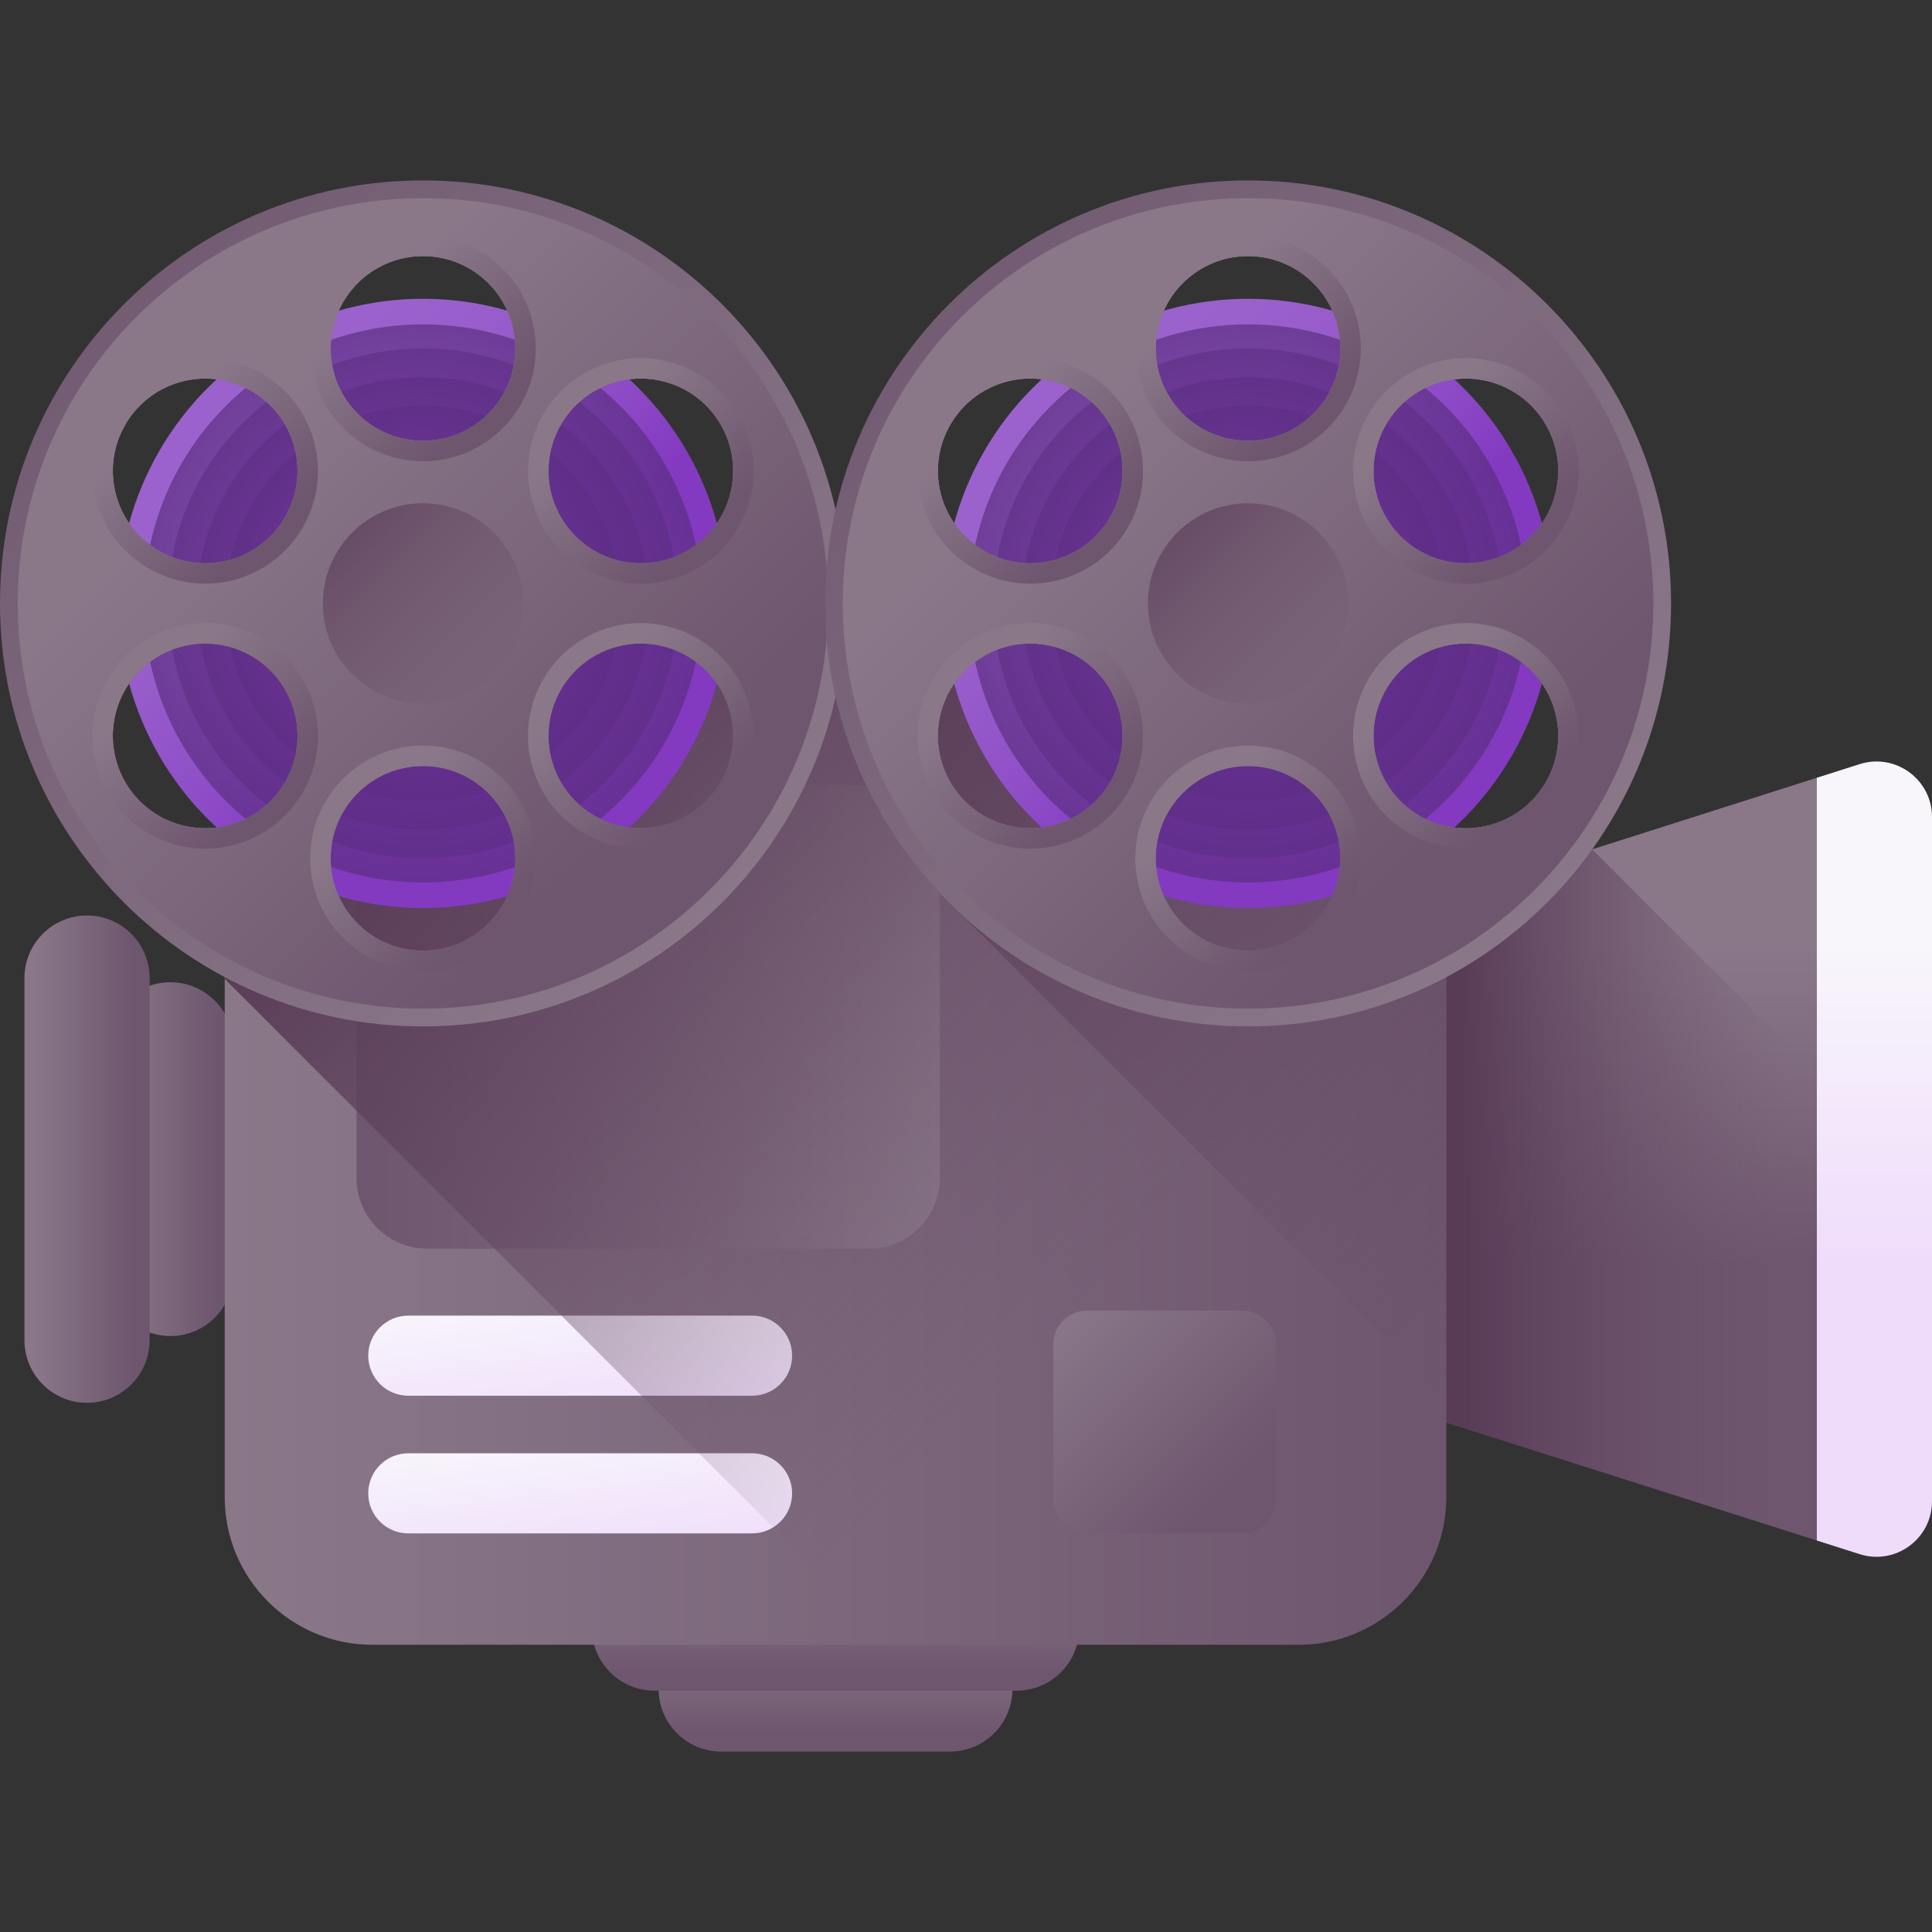 <svg id="Capa_1" enable-background="new 0 0 510 510" height="512" viewBox="0 0 510 510" width="512" xmlns="http://www.w3.org/2000/svg" xmlns:xlink="http://www.w3.org/1999/xlink"><rect x="0" y="0" width="510" height="510" fill="#333333" stroke="none"/><linearGradient id="lg1"><stop offset="0" stop-color="#8a7889"/><stop offset="1" stop-color="#6e566e"/></linearGradient><linearGradient id="SVGID_1_" gradientUnits="userSpaceOnUse" x1="434.096" x2="434.096" xlink:href="#lg1" y1="249.302" y2="333.537"/><linearGradient id="lg2"><stop offset="0" stop-color="#f8f6fb"/><stop offset="1" stop-color="#efdcfb"/></linearGradient><linearGradient id="SVGID_2_" gradientUnits="userSpaceOnUse" x1="494.801" x2="494.801" xlink:href="#lg2" y1="246.898" y2="334.72"/><linearGradient id="lg3"><stop offset="0" stop-color="#6e566e" stop-opacity="0"/><stop offset=".294" stop-color="#674d66" stop-opacity=".294"/><stop offset="1" stop-color="#593b56"/></linearGradient><linearGradient id="SVGID_3_" gradientUnits="userSpaceOnUse" x1="473.434" x2="385.805" xlink:href="#lg3" y1="317.584" y2="317.584"/><linearGradient id="SVGID_4_" gradientUnits="userSpaceOnUse" x1="30.684" x2="57.248" xlink:href="#lg1" y1="305.985" y2="305.985"/><linearGradient id="SVGID_5_" gradientUnits="userSpaceOnUse" x1="8.656" x2="35.221" xlink:href="#lg1" y1="305.985" y2="305.985"/><linearGradient id="SVGID_6_" gradientTransform="matrix(0 1 -1 0 -1499.166 2228.166)" gradientUnits="userSpaceOnUse" x1="-1796.625" x2="-1770.06" xlink:href="#lg1" y1="-1719.726" y2="-1719.726"/><linearGradient id="SVGID_7_" gradientTransform="matrix(0 1 -1 0 -1499.166 2228.166)" gradientUnits="userSpaceOnUse" x1="-1812.705" x2="-1786.14" xlink:href="#lg1" y1="-1719.726" y2="-1719.726"/><linearGradient id="SVGID_8_" gradientUnits="userSpaceOnUse" x1="59.319" x2="381.8" xlink:href="#lg1" y1="305.985" y2="305.985"/><linearGradient id="SVGID_9_" gradientTransform="matrix(-1 0 0 -1 -3800 510)" gradientUnits="userSpaceOnUse" x1="-4048.087" x2="-3894.122" xlink:href="#lg1" y1="241.601" y2="241.601"/><linearGradient id="SVGID_10_" gradientUnits="userSpaceOnUse" x1="150.698" x2="155.984" xlink:href="#lg2" y1="338.506" y2="380.138"/><linearGradient id="SVGID_11_" gradientUnits="userSpaceOnUse" x1="150.698" x2="155.984" xlink:href="#lg2" y1="374.849" y2="416.481"/><linearGradient id="SVGID_12_" gradientUnits="userSpaceOnUse" x1="278.712" x2="325.012" xlink:href="#lg1" y1="346.625" y2="392.925"/><linearGradient id="SVGID_13_" gradientUnits="userSpaceOnUse" x1="311.66" x2="152.006" xlink:href="#lg3" y1="320.615" y2="160.961"/><linearGradient id="SVGID_14_" gradientUnits="userSpaceOnUse" x1="443.147" x2="241.353" xlink:href="#lg3" y1="346.404" y2="144.61"/><linearGradient id="lg4"><stop offset="0" stop-color="#9b62cd"/><stop offset=".3" stop-color="#985dcb"/><stop offset=".672" stop-color="#8f4ec7"/><stop offset="1" stop-color="#833ac1"/></linearGradient><linearGradient id="SVGID_15_" gradientUnits="userSpaceOnUse" x1="65.401" x2="126.577" xlink:href="#lg4" y1="113.022" y2="174.197"/><linearGradient id="lg5"><stop offset="0" stop-color="#662d90" stop-opacity="0"/><stop offset=".305" stop-color="#632d8c" stop-opacity=".305"/><stop offset=".595" stop-color="#5b2d81" stop-opacity=".595"/><stop offset=".878" stop-color="#4d2d6e" stop-opacity=".879"/><stop offset="1" stop-color="#452d63"/></linearGradient><radialGradient id="SVGID_16_" cx="111.661" cy="159.282" gradientUnits="userSpaceOnUse" r="111.193" xlink:href="#lg5"/><radialGradient id="SVGID_17_" cx="111.661" cy="159.282" gradientUnits="userSpaceOnUse" r="115.789" xlink:href="#lg5"/><radialGradient id="SVGID_18_" cx="111.661" cy="159.282" gradientUnits="userSpaceOnUse" r="102.706" xlink:href="#lg5"/><radialGradient id="SVGID_19_" cx="111.661" cy="159.282" gradientUnits="userSpaceOnUse" r="89.8" xlink:href="#lg5"/><linearGradient id="SVGID_20_" gradientUnits="userSpaceOnUse" x1="192.788" x2="-5.647" xlink:href="#lg1" y1="240.409" y2="41.974"/><linearGradient id="SVGID_21_" gradientUnits="userSpaceOnUse" x1="64.977" x2="170.215" xlink:href="#lg1" y1="112.598" y2="217.835"/><linearGradient id="SVGID_22_" gradientUnits="userSpaceOnUse" x1="133.51" x2="79.682" xlink:href="#lg3" y1="181.13" y2="127.302"/><linearGradient id="SVGID_23_" gradientUnits="userSpaceOnUse" x1="99.127" x2="127.383" xlink:href="#lg1" y1="78.553" y2="108.828"/><linearGradient id="SVGID_24_" gradientUnits="userSpaceOnUse" x1="99.126" x2="127.383" xlink:href="#lg1" y1="213.148" y2="243.423"/><linearGradient id="SVGID_25_" gradientUnits="userSpaceOnUse" x1="156.623" x2="184.883" xlink:href="#lg1" y1="110.878" y2="141.156"/><linearGradient id="SVGID_26_" gradientUnits="userSpaceOnUse" x1="41.627" x2="69.887" xlink:href="#lg1" y1="180.822" y2="211.101"/><linearGradient id="SVGID_27_" gradientUnits="userSpaceOnUse" x1="41.626" x2="69.891" xlink:href="#lg1" y1="110.877" y2="141.16"/><linearGradient id="SVGID_28_" gradientUnits="userSpaceOnUse" x1="156.621" x2="184.887" xlink:href="#lg1" y1="180.818" y2="211.102"/><linearGradient id="SVGID_29_" gradientUnits="userSpaceOnUse" x1="283.198" x2="344.373" xlink:href="#lg4" y1="113.022" y2="174.197"/><radialGradient id="SVGID_30_" cx="329.458" cy="159.282" gradientUnits="userSpaceOnUse" r="111.193" xlink:href="#lg5"/><radialGradient id="SVGID_31_" cx="329.458" cy="159.282" gradientUnits="userSpaceOnUse" r="115.789" xlink:href="#lg5"/><radialGradient id="SVGID_32_" cx="329.458" cy="159.282" gradientUnits="userSpaceOnUse" r="102.706" xlink:href="#lg5"/><radialGradient id="SVGID_33_" cx="329.458" cy="159.282" gradientUnits="userSpaceOnUse" r="89.8" xlink:href="#lg5"/><linearGradient id="SVGID_34_" gradientUnits="userSpaceOnUse" x1="410.585" x2="212.15" xlink:href="#lg1" y1="240.409" y2="41.974"/><linearGradient id="SVGID_35_" gradientUnits="userSpaceOnUse" x1="282.774" x2="388.011" xlink:href="#lg1" y1="112.598" y2="217.835"/><linearGradient id="SVGID_36_" gradientUnits="userSpaceOnUse" x1="351.306" x2="297.478" xlink:href="#lg3" y1="181.13" y2="127.302"/><linearGradient id="SVGID_37_" gradientUnits="userSpaceOnUse" x1="316.923" x2="345.18" xlink:href="#lg1" y1="78.553" y2="108.828"/><linearGradient id="SVGID_38_" gradientUnits="userSpaceOnUse" x1="316.923" x2="345.179" xlink:href="#lg1" y1="213.148" y2="243.423"/><linearGradient id="SVGID_39_" gradientUnits="userSpaceOnUse" x1="374.419" x2="402.679" xlink:href="#lg1" y1="110.878" y2="141.156"/><linearGradient id="SVGID_40_" gradientUnits="userSpaceOnUse" x1="259.424" x2="287.683" xlink:href="#lg1" y1="180.822" y2="211.101"/><linearGradient id="SVGID_41_" gradientUnits="userSpaceOnUse" x1="259.423" x2="287.687" xlink:href="#lg1" y1="110.877" y2="141.16"/><linearGradient id="SVGID_42_" gradientUnits="userSpaceOnUse" x1="374.418" x2="402.683" xlink:href="#lg1" y1="180.818" y2="211.102"/><g><g><path d="m479.618 406.662-104.426-33.273v-134.808l104.481-33.291s13.327.464 13.327 10.384v180.622c0 9.919-13.382 10.366-13.382 10.366z" fill="url(#SVGID_1_)"/><path d="m490.9 201.713-11.297 3.6v201.344l11.297 3.6c9.451 3.011 19.1-4.042 19.1-13.961v-180.622c0-9.92-9.649-16.972-19.1-13.961z" fill="url(#SVGID_2_)"/><path d="m420.295 224.209-45.103 14.371v134.808l115.708 36.868c9.451 3.011 19.1-4.042 19.1-13.961v-82.381z" fill="url(#SVGID_3_)"/></g><g><path d="m45.001 352.683c-9.124 0-16.521-7.397-16.521-16.521v-60.355c0-9.124 7.397-16.521 16.521-16.521 9.124 0 16.521 7.397 16.521 16.521v60.355c0 9.124-7.397 16.521-16.521 16.521z" fill="url(#SVGID_4_)"/><path d="m22.974 370.305c-9.124 0-16.521-7.397-16.521-16.521v-95.599c0-9.124 7.397-16.521 16.521-16.521 9.124 0 16.521 7.397 16.521 16.521v95.599c0 9.124-7.397 16.521-16.521 16.521z" fill="url(#SVGID_5_)"/></g><g><path d="m173.861 445.859c0-9.124 7.397-16.521 16.521-16.521h60.355c9.124 0 16.521 7.397 16.521 16.521 0 9.124-7.396 16.521-16.521 16.521h-60.355c-9.124-.001-16.521-7.397-16.521-16.521z" fill="url(#SVGID_6_)"/><path d="m156.239 429.779c0-9.124 7.397-16.521 16.521-16.521h95.599c9.124 0 16.521 7.397 16.521 16.521 0 9.124-7.397 16.521-16.521 16.521h-95.599c-9.124-.001-16.521-7.397-16.521-16.521z" fill="url(#SVGID_7_)"/></g><g><path d="m342.812 434.184h-244.505c-21.533 0-38.989-17.456-38.989-38.989v-178.422c0-21.533 17.456-38.989 38.989-38.989h244.505c21.533 0 38.989 17.456 38.989 38.989v178.422c-.001 21.533-17.457 38.989-38.989 38.989z" fill="url(#SVGID_8_)"/><g><path d="m112.736 207.191h116.736c10.281 0 18.615 8.334 18.615 18.615v85.186c0 10.281-8.334 18.615-18.615 18.615h-116.736c-10.281 0-18.615-8.334-18.615-18.615v-85.186c.001-10.281 8.335-18.615 18.615-18.615z" fill="url(#SVGID_9_)"/><g><path d="m198.532 368.435h-90.753c-5.839 0-10.573-4.734-10.573-10.573 0-5.839 4.734-10.573 10.573-10.573h90.753c5.839 0 10.573 4.734 10.573 10.573 0 5.839-4.734 10.573-10.573 10.573z" fill="url(#SVGID_10_)"/><path d="m198.532 404.778h-90.753c-5.839 0-10.573-4.734-10.573-10.573 0-5.839 4.734-10.573 10.573-10.573h90.753c5.839 0 10.573 4.734 10.573 10.573 0 5.839-4.734 10.573-10.573 10.573z" fill="url(#SVGID_11_)"/></g></g><path d="m327.943 404.778h-40.971c-4.927 0-8.921-3.994-8.921-8.921v-40.971c0-4.927 3.994-8.921 8.921-8.921h40.971c4.927 0 8.921 3.994 8.921 8.921v40.971c0 4.926-3.994 8.921-8.921 8.921z" fill="url(#SVGID_12_)"/></g><path d="m342.812 177.785h-244.505c-21.533 0-38.989 17.456-38.989 38.989v41.632l175.779 175.779h107.714c21.533 0 38.989-17.456 38.989-38.989v-178.423c0-21.532-17.455-38.988-38.988-38.988z" fill="url(#SVGID_13_)"/><path d="m342.812 177.785h-123.478c4.064 24.32 15.993 45.973 33.078 62.274l129.388 129.388v-152.674c0-21.532-17.455-38.988-38.988-38.988z" fill="url(#SVGID_14_)"/><g><g><g><circle cx="111.661" cy="159.282" fill="url(#SVGID_15_)" r="80.411"/><circle cx="111.661" cy="159.282" fill="url(#SVGID_16_)" r="73.657"/><circle cx="111.661" cy="159.282" fill="url(#SVGID_17_)" r="67.297"/><circle cx="111.661" cy="159.282" fill="url(#SVGID_18_)" r="59.693"/><circle cx="111.661" cy="159.282" fill="url(#SVGID_19_)" r="52.192"/></g><g><path d="m111.661 47.621c-61.667 0-111.661 49.993-111.661 111.661s49.994 111.661 111.661 111.661 111.661-49.993 111.661-111.661-49.993-111.661-111.661-111.661zm70.163 97.517c-11.503 6.997-26.497 3.346-33.494-8.158-6.993-11.503-3.341-26.497 8.162-33.494s26.501-3.346 33.494 8.158c6.997 11.503 3.341 26.497-8.162 33.494zm-70.163-28.778c-13.465 0-24.377-10.908-24.377-24.373s10.912-24.382 24.377-24.382 24.377 10.916 24.377 24.382-10.912 24.373-24.377 24.373zm-36.669 20.62c-6.997 11.503-21.991 15.155-33.494 8.158s-15.16-21.991-8.162-33.494 21.995-15.155 33.498-8.158c11.504 6.998 15.156 21.991 8.158 33.494zm-33.498 36.45c11.503-6.997 26.501-3.35 33.498 8.153 6.993 11.503 3.337 26.501-8.167 33.498-11.503 6.997-26.497 3.341-33.49-8.162-6.996-11.503-3.344-26.496 8.159-33.489zm70.167 28.773c13.465 0 24.377 10.916 24.377 24.377 0 13.465-10.912 24.377-24.377 24.377s-24.377-10.912-24.377-24.377c0-13.46 10.912-24.377 24.377-24.377zm36.673-20.62c6.993-11.503 21.991-15.151 33.494-8.153 11.503 6.993 15.155 21.986 8.162 33.49-6.997 11.503-21.991 15.16-33.494 8.162s-15.159-21.995-8.162-33.499z" fill="url(#SVGID_20_)"/><path d="m111.661 52.31c-59.075 0-106.971 47.896-106.971 106.972s47.896 106.971 106.971 106.971 106.971-47.896 106.971-106.971-47.896-106.972-106.971-106.972zm78.329 154.609c-6.997 11.503-21.991 15.16-33.494 8.162-11.503-6.997-15.16-21.995-8.162-33.498 6.993-11.503 21.991-15.151 33.494-8.153 11.503 6.993 15.155 21.986 8.162 33.489zm-78.329 44.039c-13.465 0-24.377-10.912-24.377-24.377 0-13.461 10.912-24.377 24.377-24.377s24.377 10.916 24.377 24.377c0 13.465-10.912 24.377-24.377 24.377zm-78.325-44.039c-6.997-11.503-3.345-26.497 8.158-33.49 11.503-6.997 26.501-3.35 33.498 8.153 6.993 11.503 3.337 26.501-8.167 33.498-11.502 6.999-26.496 3.343-33.489-8.161zm0-95.275c6.997-11.503 21.995-15.155 33.498-8.158s15.155 21.991 8.158 33.494-21.991 15.155-33.494 8.158-15.159-21.991-8.162-33.494zm78.325-44.038c13.465 0 24.377 10.916 24.377 24.382s-10.912 24.373-24.377 24.373-24.377-10.908-24.377-24.373 10.912-24.382 24.377-24.382zm78.325 44.038c6.997 11.503 3.341 26.497-8.162 33.494s-26.497 3.346-33.494-8.158c-6.993-11.503-3.341-26.497 8.162-33.494s26.501-3.345 33.494 8.158z" fill="url(#SVGID_21_)"/><circle cx="111.661" cy="159.282" fill="url(#SVGID_22_)" r="26.433"/></g><g><g><path d="m111.661 62.22c-16.438 0-29.763 13.32-29.763 29.763 0 16.438 13.325 29.768 29.763 29.768s29.763-13.329 29.763-29.768c0-16.443-13.325-29.763-29.763-29.763zm0 54.14c-13.465 0-24.377-10.908-24.377-24.373s10.912-24.382 24.377-24.382 24.377 10.916 24.377 24.382-10.912 24.373-24.377 24.373z" fill="url(#SVGID_23_)"/></g><g><path d="m111.661 196.813c-16.438 0-29.763 13.325-29.763 29.763 0 16.443 13.325 29.768 29.763 29.768s29.763-13.325 29.763-29.768c0-16.438-13.325-29.763-29.763-29.763zm0 54.145c-13.465 0-24.377-10.912-24.377-24.377 0-13.461 10.912-24.377 24.377-24.377s24.377 10.916 24.377 24.377c0 13.465-10.912 24.377-24.377 24.377z" fill="url(#SVGID_24_)"/></g></g><g><g><path d="m194.592 108.842c-8.543-14.043-26.851-18.505-40.899-9.962-14.043 8.543-18.509 26.851-9.966 40.899 8.543 14.047 26.856 18.501 40.899 9.958 14.048-8.544 18.51-26.848 9.966-40.895zm-12.768 36.296c-11.503 6.997-26.497 3.346-33.494-8.158-6.993-11.503-3.341-26.497 8.162-33.494s26.501-3.346 33.494 8.158c6.997 11.503 3.341 26.497-8.162 33.494z" fill="url(#SVGID_25_)"/></g><g><path d="m79.595 178.785c-8.543-14.047-26.851-18.505-40.894-9.962-14.047 8.543-18.514 26.851-9.971 40.899 8.543 14.043 26.856 18.501 40.903 9.958 14.043-8.544 18.505-26.847 9.962-40.895zm-12.769 36.297c-11.503 6.997-26.497 3.341-33.49-8.162-6.997-11.503-3.345-26.497 8.158-33.49 11.503-6.997 26.501-3.35 33.498 8.153 6.994 11.504 3.337 26.501-8.166 33.499z" fill="url(#SVGID_26_)"/></g></g><g><g><path d="m69.628 98.88c-14.047-8.543-32.351-4.081-40.894 9.962-8.543 14.047-4.085 32.351 9.962 40.894s32.355 4.09 40.899-9.958c8.543-14.047 4.081-32.355-9.967-40.898zm5.364 38.1c-6.997 11.503-21.991 15.155-33.494 8.158s-15.16-21.991-8.162-33.494 21.995-15.155 33.498-8.158c11.504 6.998 15.156 21.991 8.158 33.494z" fill="url(#SVGID_27_)"/></g><g><path d="m184.626 168.823c-14.047-8.543-32.355-4.086-40.899 9.962-8.543 14.047-4.081 32.351 9.966 40.894 14.043 8.543 32.355 4.086 40.899-9.958 8.544-14.047 4.077-32.355-9.966-40.898zm5.364 38.096c-6.997 11.503-21.991 15.16-33.494 8.162-11.503-6.997-15.16-21.995-8.162-33.498 6.993-11.503 21.991-15.151 33.494-8.153 11.503 6.993 15.155 21.986 8.162 33.489z" fill="url(#SVGID_28_)"/></g></g></g><g><g><circle cx="329.458" cy="159.282" fill="url(#SVGID_29_)" r="80.411"/><circle cx="329.458" cy="159.282" fill="url(#SVGID_30_)" r="73.657"/><circle cx="329.458" cy="159.282" fill="url(#SVGID_31_)" r="67.297"/><circle cx="329.458" cy="159.282" fill="url(#SVGID_32_)" r="59.693"/><circle cx="329.458" cy="159.282" fill="url(#SVGID_33_)" r="52.192"/></g><g><path d="m329.458 47.621c-61.668 0-111.661 49.993-111.661 111.661s49.994 111.661 111.661 111.661 111.661-49.993 111.661-111.661-49.994-111.661-111.661-111.661zm70.162 97.517c-11.503 6.997-26.497 3.346-33.494-8.158-6.993-11.503-3.341-26.497 8.162-33.494s26.501-3.346 33.494 8.158c6.998 11.503 3.342 26.497-8.162 33.494zm-70.162-28.778c-13.465 0-24.377-10.908-24.377-24.373s10.912-24.382 24.377-24.382 24.377 10.916 24.377 24.382-10.912 24.373-24.377 24.373zm-36.669 20.62c-6.997 11.503-21.991 15.155-33.494 8.158s-15.16-21.991-8.162-33.494 21.995-15.155 33.498-8.158c11.503 6.998 15.155 21.991 8.158 33.494zm-33.498 36.45c11.503-6.997 26.501-3.35 33.498 8.153 6.993 11.503 3.337 26.501-8.167 33.498-11.503 6.997-26.497 3.341-33.49-8.162-6.997-11.503-3.345-26.496 8.159-33.489zm70.167 28.773c13.465 0 24.377 10.916 24.377 24.377 0 13.465-10.912 24.377-24.377 24.377s-24.377-10.912-24.377-24.377c-.001-13.46 10.912-24.377 24.377-24.377zm36.673-20.62c6.993-11.503 21.991-15.151 33.494-8.153 11.503 6.993 15.155 21.986 8.162 33.49-6.997 11.503-21.991 15.16-33.494 8.162s-15.16-21.995-8.162-33.499z" fill="url(#SVGID_34_)"/><path d="m329.458 52.31c-59.075 0-106.971 47.896-106.971 106.971s47.896 106.971 106.971 106.971 106.971-47.896 106.971-106.971-47.896-106.971-106.971-106.971zm78.329 154.609c-6.997 11.503-21.991 15.16-33.494 8.162-11.503-6.997-15.16-21.995-8.162-33.498 6.993-11.503 21.991-15.151 33.494-8.153 11.503 6.993 15.155 21.986 8.162 33.489zm-78.329 44.039c-13.465 0-24.377-10.912-24.377-24.377 0-13.461 10.912-24.377 24.377-24.377s24.377 10.916 24.377 24.377c0 13.465-10.912 24.377-24.377 24.377zm-78.325-44.039c-6.997-11.503-3.345-26.497 8.158-33.49 11.503-6.997 26.501-3.35 33.498 8.153 6.993 11.503 3.337 26.501-8.167 33.498-11.503 6.999-26.496 3.343-33.489-8.161zm0-95.275c6.997-11.503 21.995-15.155 33.498-8.158s15.155 21.991 8.158 33.494-21.991 15.155-33.494 8.158-15.16-21.991-8.162-33.494zm78.325-44.038c13.465 0 24.377 10.916 24.377 24.382s-10.912 24.373-24.377 24.373-24.377-10.908-24.377-24.373 10.912-24.382 24.377-24.382zm78.324 44.038c6.997 11.503 3.341 26.497-8.162 33.494s-26.497 3.346-33.494-8.158c-6.993-11.503-3.341-26.497 8.162-33.494 11.504-6.997 26.501-3.345 33.494 8.158z" fill="url(#SVGID_35_)"/><circle cx="329.458" cy="159.282" fill="url(#SVGID_36_)" r="26.433"/></g><g><g><path d="m329.458 62.22c-16.438 0-29.763 13.32-29.763 29.763 0 16.438 13.325 29.768 29.763 29.768s29.763-13.329 29.763-29.768c0-16.443-13.325-29.763-29.763-29.763zm0 54.14c-13.465 0-24.377-10.908-24.377-24.373s10.912-24.382 24.377-24.382 24.377 10.916 24.377 24.382-10.912 24.373-24.377 24.373z" fill="url(#SVGID_37_)"/></g><g><path d="m329.458 196.813c-16.438 0-29.763 13.325-29.763 29.763 0 16.443 13.325 29.768 29.763 29.768s29.763-13.325 29.763-29.768c0-16.438-13.325-29.763-29.763-29.763zm0 54.145c-13.465 0-24.377-10.912-24.377-24.377 0-13.461 10.912-24.377 24.377-24.377s24.377 10.916 24.377 24.377c0 13.465-10.912 24.377-24.377 24.377z" fill="url(#SVGID_38_)"/></g></g><g><g><path d="m412.389 108.842c-8.543-14.043-26.851-18.505-40.899-9.962-14.043 8.543-18.509 26.851-9.966 40.899 8.543 14.047 26.856 18.501 40.899 9.958 14.047-8.544 18.509-26.848 9.966-40.895zm-12.769 36.296c-11.503 6.997-26.497 3.346-33.494-8.158-6.993-11.503-3.341-26.497 8.162-33.494s26.501-3.346 33.494 8.158c6.998 11.503 3.342 26.497-8.162 33.494z" fill="url(#SVGID_39_)"/></g><g><path d="m297.391 178.785c-8.543-14.047-26.851-18.505-40.894-9.962-14.047 8.543-18.514 26.851-9.971 40.899 8.543 14.043 26.856 18.501 40.903 9.958 14.043-8.544 18.505-26.847 9.962-40.895zm-12.769 36.297c-11.503 6.997-26.497 3.341-33.49-8.162-6.997-11.503-3.345-26.497 8.158-33.49 11.503-6.997 26.501-3.35 33.498 8.153 6.994 11.504 3.338 26.501-8.166 33.499z" fill="url(#SVGID_40_)"/></g></g><g><g><path d="m287.425 98.88c-14.047-8.543-32.351-4.081-40.894 9.962-8.543 14.047-4.085 32.351 9.962 40.894s32.355 4.09 40.899-9.958c8.542-14.047 4.08-32.355-9.967-40.898zm5.364 38.1c-6.997 11.503-21.991 15.155-33.494 8.158s-15.16-21.991-8.162-33.494 21.995-15.155 33.498-8.158c11.503 6.998 15.155 21.991 8.158 33.494z" fill="url(#SVGID_41_)"/></g><g><path d="m402.423 168.823c-14.047-8.543-32.355-4.086-40.899 9.962-8.543 14.047-4.081 32.351 9.966 40.894 14.043 8.543 32.355 4.086 40.899-9.958 8.543-14.047 4.077-32.355-9.966-40.898zm5.364 38.096c-6.997 11.503-21.991 15.16-33.494 8.162-11.503-6.997-15.16-21.995-8.162-33.498 6.993-11.503 21.991-15.151 33.494-8.153 11.503 6.993 15.155 21.986 8.162 33.489z" fill="url(#SVGID_42_)"/></g></g></g></g></g></svg>